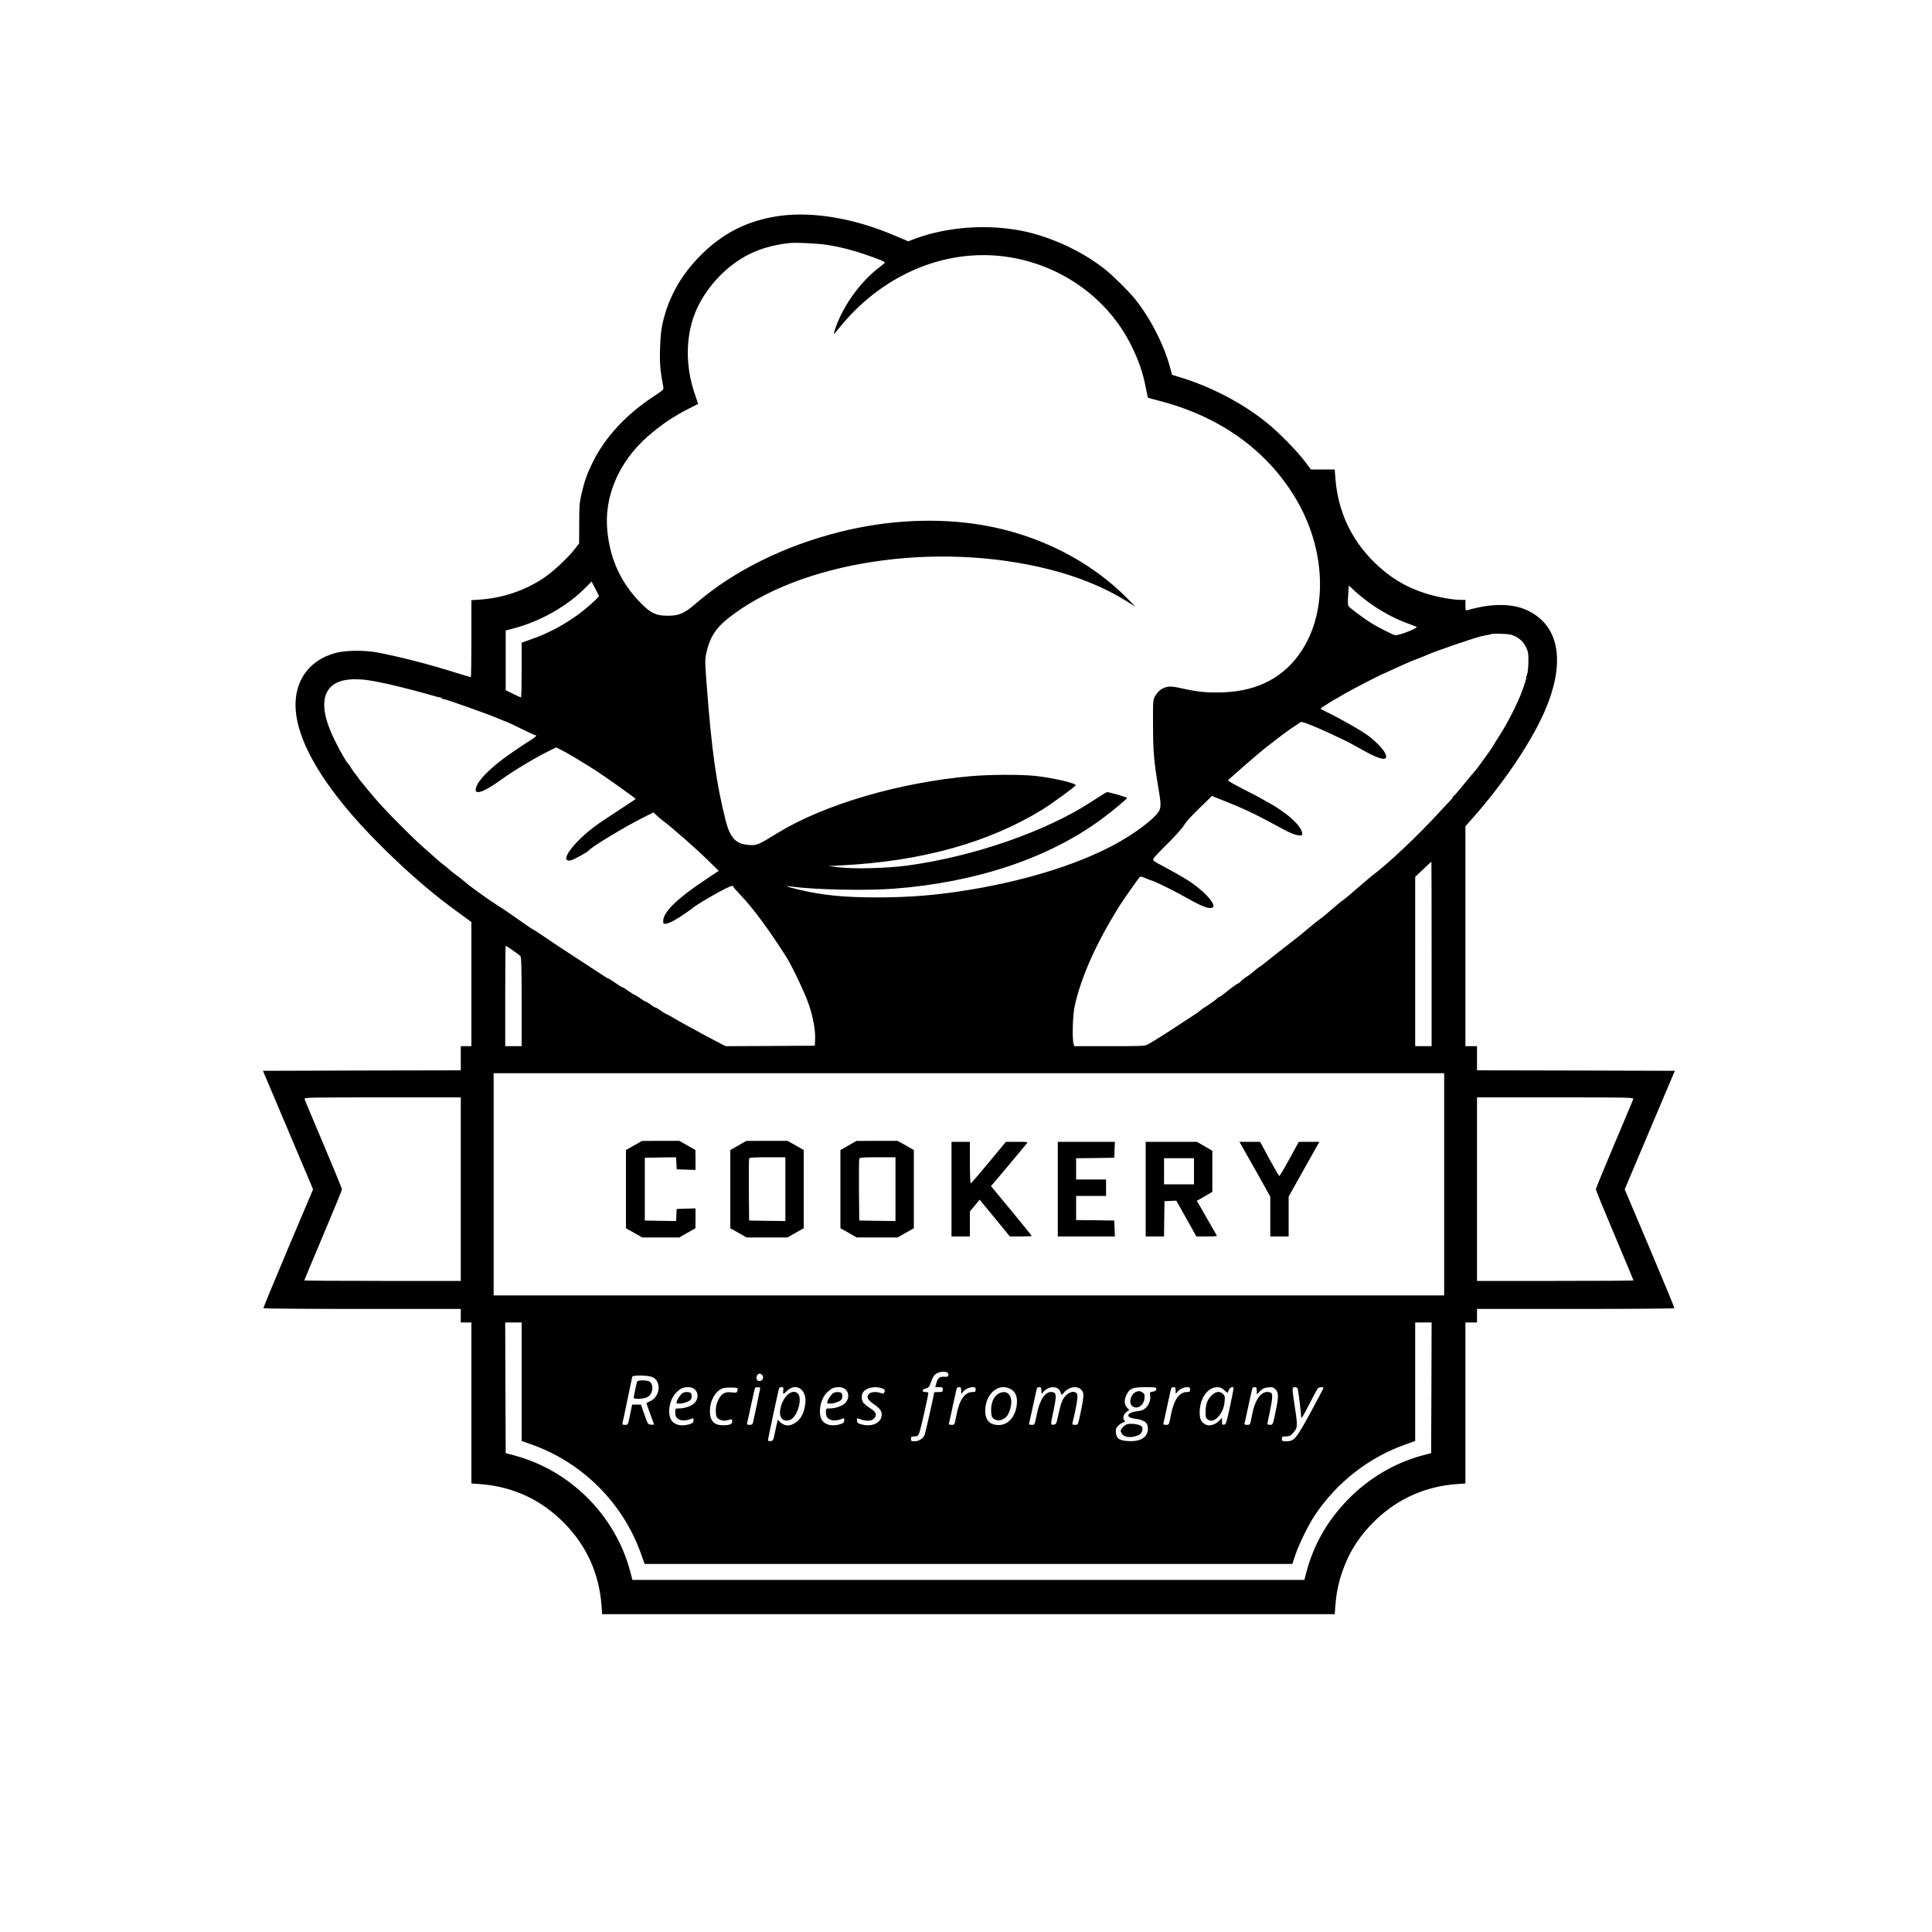 <?xml version="1.0" standalone="no"?>
<!DOCTYPE svg PUBLIC "-//W3C//DTD SVG 20010904//EN"
 "http://www.w3.org/TR/2001/REC-SVG-20010904/DTD/svg10.dtd">
<svg version="1.0" xmlns="http://www.w3.org/2000/svg"
 width="2000pt" height="2000pt" viewBox="0 0 2000 2000"
 preserveAspectRatio="xMidYMid meet">
<g transform="translate(0,2000) scale(0.1,-0.1)"
fill="#000000" stroke="none">
<path d="M8070 17765 c-339 -47 -608 -186 -849 -441 -182 -193 -299 -407 -358
-654 -19 -82 -26 -143 -30 -275 -5 -162 1 -227 34 -405 4 -22 -7 -33 -104 -96
-286 -189 -499 -420 -627 -679 -60 -122 -85 -193 -118 -335 -19 -81 -22 -125
-22 -300 l-1 -205 -46 -60 c-71 -91 -224 -234 -320 -298 -197 -131 -422 -207
-661 -224 l-88 -6 0 -398 c0 -220 -3 -399 -6 -399 -4 0 -70 20 -148 44 -283
89 -569 163 -821 212 -127 24 -325 23 -426 -4 -215 -57 -357 -197 -404 -396
-92 -389 219 -958 880 -1613 274 -272 533 -495 798 -685 l127 -93 0 -642 0
-643 -55 0 -55 0 0 -125 0 -125 -1024 -2 -1024 -3 260 -614 259 -613 -259
-612 c-142 -336 -257 -614 -255 -618 2 -5 463 -8 1024 -8 l1019 0 0 -70 0 -70
55 0 55 0 0 -834 0 -833 88 -6 c342 -25 639 -163 879 -410 229 -236 356 -521
380 -849 l6 -88 3792 0 3792 0 7 91 c10 131 32 236 75 359 72 205 180 369 344
527 232 221 517 347 840 370 l87 6 0 833 0 834 60 0 60 0 0 70 0 70 1019 0
c561 0 1022 3 1024 8 2 4 -113 282 -255 618 l-259 612 259 613 260 614 -1024
3 -1024 2 0 125 0 125 -60 0 -60 0 0 1138 0 1138 96 109 c299 343 557 723 701
1030 246 529 190 932 -153 1095 -155 75 -374 76 -621 4 -22 -6 -23 -4 -23 50
l0 56 -46 0 c-91 0 -261 32 -379 71 -202 67 -353 159 -509 309 -246 237 -386
535 -412 879 l-7 91 -123 0 -123 0 -63 83 c-84 111 -271 302 -393 400 -251
203 -575 373 -901 472 l-81 25 -18 67 c-63 241 -210 527 -370 723 -68 83 -221
234 -305 301 -230 185 -563 339 -855 398 -369 74 -784 43 -1120 -83 l-63 -24
-127 54 c-426 183 -854 257 -1205 209z m492 -300 c125 -19 265 -54 408 -104
141 -49 190 -69 190 -79 0 -4 -22 -23 -48 -42 -214 -160 -405 -432 -477 -680
-8 -29 -12 -32 83 82 452 540 1115 803 1752 692 540 -93 1006 -435 1240 -909
79 -159 121 -282 150 -433 11 -58 22 -107 23 -109 2 -1 55 -16 117 -32 624
-161 1108 -506 1408 -1003 315 -522 343 -1161 68 -1582 -178 -274 -452 -420
-811 -433 -165 -6 -267 4 -435 42 -115 26 -152 24 -212 -13 -19 -12 -45 -40
-58 -64 -25 -43 -25 -44 -24 -308 1 -278 9 -374 60 -674 29 -173 26 -196 -40
-264 -65 -69 -210 -175 -349 -256 -378 -220 -937 -402 -1562 -506 -335 -56
-626 -80 -964 -80 -350 0 -564 22 -814 81 -71 17 -127 33 -125 35 2 1 35 -1
73 -6 231 -31 764 -41 1036 -20 859 66 1607 317 2157 724 103 76 254 201 260
216 2 6 -183 60 -208 60 -6 0 -72 -41 -147 -90 -472 -313 -1234 -578 -1926
-671 -206 -27 -536 -36 -692 -18 l-120 13 140 8 c833 43 1525 237 2085 583 92
58 323 226 335 245 13 21 -245 81 -429 99 -155 15 -462 13 -659 -4 -738 -65
-1517 -294 -1992 -585 -213 -130 -219 -133 -304 -127 -135 10 -194 74 -240
257 -97 385 -146 736 -197 1421 -17 222 -17 241 -1 314 32 148 93 248 213 345
739 596 2159 815 3339 515 298 -75 575 -189 790 -324 l100 -62 -80 81 c-386
394 -924 666 -1509 765 -463 78 -976 53 -1471 -71 -581 -146 -1106 -407 -1497
-746 -114 -98 -168 -122 -283 -122 -120 -1 -177 25 -277 126 -208 212 -317
444 -350 742 -39 358 114 721 414 985 140 123 272 213 437 295 l88 45 -38 113
c-100 298 -91 618 25 872 108 235 311 448 535 561 124 62 254 99 421 119 62 7
292 -3 392 -19z m-2362 -3636 c0 -12 -124 -123 -200 -180 -157 -116 -327 -207
-507 -269 l-93 -33 0 -283 c0 -156 -3 -284 -7 -284 -5 1 -42 18 -83 38 l-75
37 0 309 0 309 87 23 c281 75 560 235 752 433 l50 51 38 -73 c21 -39 38 -75
38 -78z m7976 -70 c117 -84 245 -154 364 -200 58 -22 113 -43 123 -47 28 -11
-193 -97 -224 -87 -38 12 -177 84 -249 128 -74 47 -209 147 -228 170 -10 11
-11 40 -6 116 l7 100 67 -62 c37 -34 103 -87 146 -118z m1464 -329 c69 -19
123 -63 154 -123 26 -52 28 -66 28 -155 -1 -54 -6 -112 -12 -128 -6 -16 -11
-30 -10 -32 4 -7 -17 -77 -47 -156 -48 -127 -149 -324 -226 -444 -37 -56 -67
-105 -67 -108 0 -3 -39 -60 -86 -125 -77 -107 -97 -134 -147 -189 -7 -8 -49
-59 -92 -112 -43 -54 -82 -98 -87 -98 -4 0 -8 -5 -8 -11 0 -6 -15 -25 -32 -42
-18 -18 -73 -77 -123 -131 -191 -210 -509 -511 -649 -616 -28 -20 -109 -89
-181 -151 -71 -63 -143 -123 -159 -133 -16 -10 -66 -51 -110 -90 -45 -40 -97
-83 -116 -96 -19 -13 -70 -53 -112 -89 -75 -64 -114 -95 -238 -191 -65 -50
-139 -108 -218 -172 -29 -23 -60 -46 -70 -51 -9 -6 -33 -24 -52 -42 -19 -17
-51 -41 -70 -53 -20 -11 -46 -32 -59 -46 -14 -14 -28 -26 -33 -26 -9 0 -89
-59 -149 -109 -20 -17 -41 -31 -46 -31 -6 0 -17 -7 -24 -16 -12 -14 -89 -69
-141 -100 -10 -6 -27 -19 -38 -29 -11 -10 -29 -23 -39 -29 -10 -6 -57 -37
-105 -68 -164 -110 -310 -202 -394 -250 -30 -17 -61 -18 -397 -18 l-365 0 -7
28 c-15 52 -8 293 11 382 65 302 225 661 470 1050 38 60 188 274 206 293 4 5
30 -1 56 -13 27 -12 57 -23 66 -25 31 -7 242 -111 361 -179 134 -76 204 -106
247 -106 101 0 -56 181 -265 307 -55 33 -153 88 -217 122 -112 59 -117 64
-107 84 7 12 71 81 144 152 73 72 148 155 167 185 34 53 69 92 223 241 l72 70
34 -15 c19 -8 76 -31 128 -51 131 -52 268 -115 386 -178 55 -30 143 -77 196
-105 56 -31 115 -55 143 -58 44 -6 46 -6 46 17 0 73 -158 218 -355 324 -38 21
-74 41 -80 45 -5 4 -83 45 -173 90 -89 46 -161 87 -160 91 4 10 334 297 393
341 28 21 82 63 120 93 66 52 157 117 196 140 9 6 24 17 33 24 13 11 26 9 83
-12 98 -36 364 -158 458 -210 44 -24 115 -63 158 -87 86 -46 159 -72 182 -64
48 19 -27 125 -160 230 -66 52 -284 177 -447 256 -32 16 -58 30 -58 32 0 4 35
27 125 83 11 7 27 15 35 19 8 4 35 20 60 35 90 55 427 229 450 233 3 1 25 11
50 23 41 19 119 55 195 88 17 7 60 25 98 39 37 14 82 32 101 41 56 27 440 159
536 185 19 5 53 12 75 16 22 3 42 8 44 10 9 8 167 4 201 -6z m-11833 -471 c26
-4 62 -10 78 -13 17 -3 41 -8 55 -11 52 -10 69 -14 215 -49 83 -20 197 -51
255 -67 58 -17 112 -32 120 -34 8 -2 16 -4 18 -4 1 -1 4 0 5 2 2 1 11 -4 20
-12 10 -7 17 -11 17 -8 0 9 488 -164 585 -208 28 -12 60 -25 73 -29 12 -4 80
-36 152 -72 71 -35 134 -64 140 -64 20 0 9 -16 -23 -36 -18 -10 -109 -71 -202
-134 -187 -126 -332 -259 -374 -342 -60 -119 38 -100 239 45 135 98 349 227
503 303 l75 37 43 -22 c71 -35 155 -85 361 -214 82 -52 418 -290 418 -297 0
-3 -60 -43 -133 -90 -72 -47 -184 -121 -247 -164 -244 -169 -425 -404 -295
-383 32 5 182 88 195 107 21 31 356 234 540 327 l124 63 36 -33 c19 -19 53
-47 75 -63 73 -53 329 -277 448 -394 l117 -115 -157 -105 c-271 -180 -414
-321 -417 -408 -1 -35 0 -37 29 -34 35 4 113 46 205 111 36 25 67 48 70 51 16
17 165 108 269 164 115 62 151 76 151 59 0 -5 28 -38 63 -74 64 -68 76 -82
138 -159 105 -130 222 -297 348 -495 60 -93 200 -390 235 -497 44 -131 68
-265 64 -355 l-3 -68 -461 -3 -462 -2 -93 48 c-83 43 -130 69 -279 150 -19 11
-53 29 -75 41 -22 12 -62 36 -90 52 -27 16 -63 36 -80 43 -16 8 -45 26 -64 40
-19 14 -40 26 -45 26 -6 0 -29 14 -50 30 -22 17 -44 30 -49 30 -5 0 -32 16
-58 35 -27 19 -53 35 -57 35 -5 0 -34 18 -65 40 -30 22 -59 40 -64 40 -5 0
-38 20 -73 45 -35 25 -68 45 -72 45 -5 0 -41 22 -81 49 -39 26 -110 73 -157
103 -233 151 -314 204 -421 278 -64 44 -120 80 -123 80 -4 0 -72 46 -152 103
-79 56 -179 124 -222 150 -96 61 -275 190 -322 232 -19 17 -62 51 -95 75 -33
24 -64 49 -70 55 -5 6 -30 27 -54 46 -25 18 -55 43 -67 54 -12 11 -40 36 -62
55 -141 123 -190 170 -316 296 -150 149 -246 253 -345 374 -82 99 -83 100
-111 140 -13 19 -27 37 -31 40 -3 3 -19 25 -34 50 -15 25 -31 47 -35 50 -15
11 -83 131 -139 245 -195 394 -114 626 216 623 45 0 104 -4 130 -9z m11013
-2834 l0 -955 -85 0 -85 0 0 876 0 877 83 78 c45 43 83 78 85 79 1 0 2 -430 2
-955z m-9513 38 c37 -25 74 -53 81 -62 9 -11 12 -121 12 -473 l0 -458 -85 0
-85 0 0 520 c0 286 2 520 5 520 2 0 35 -21 72 -47z m9643 -2423 l0 -1150 -70
0 c-38 0 -2223 0 -4855 0 -2632 0 -4814 0 -4850 0 l-65 0 0 1150 0 1150 4920
0 4920 0 0 -1150z m-10180 -50 l0 -950 -810 0 c-445 0 -810 2 -810 5 0 3 88
213 195 467 107 253 195 467 195 476 0 8 -86 218 -191 466 -105 248 -194 459
-196 469 -5 16 38 17 806 17 l811 0 0 -950z m12137 933 c-2 -10 -91 -221 -196
-469 -105 -248 -191 -458 -191 -466 0 -9 88 -223 195 -476 107 -254 195 -464
195 -467 0 -3 -364 -5 -810 -5 l-810 0 0 950 0 950 811 0 c768 0 811 -1 806
-17z m-11507 -2927 l0 -613 93 -33 c534 -185 962 -613 1147 -1147 l33 -93
3352 0 3353 0 33 98 c39 113 134 307 201 407 228 342 563 602 946 735 l92 33
0 613 0 614 85 0 85 0 -2 -677 -3 -676 -88 -23 c-292 -78 -564 -240 -780 -464
-208 -216 -347 -460 -421 -737 l-23 -88 -3478 0 -3478 0 -23 87 c-155 582
-620 1047 -1202 1202 l-87 23 -3 676 -2 677 85 0 85 0 0 -614z m4408 95 c8 -5
12 -17 10 -27 -3 -15 -11 -18 -43 -16 -48 4 -68 -13 -83 -70 l-10 -38 39 0
c35 0 39 -3 39 -25 0 -23 -4 -25 -45 -25 -25 0 -45 -2 -45 -5 0 -20 -92 -430
-100 -444 -19 -36 -61 -61 -101 -61 -35 0 -39 3 -39 25 0 22 4 25 35 25 30 0
38 5 50 33 13 27 95 390 95 418 0 5 -13 9 -30 9 -40 0 -39 24 1 36 35 10 39
16 64 87 12 33 27 55 49 68 32 20 91 25 114 10z m-1920 -23 c28 -28 1 -75 -38
-63 -33 11 -21 75 15 75 6 0 16 -5 23 -12z m-1133 -24 c92 -43 81 -195 -17
-245 -24 -12 -44 -22 -46 -24 -1 -1 16 -50 38 -109 22 -58 40 -109 40 -112 0
-3 -14 -4 -32 -2 -31 3 -33 6 -67 105 l-36 103 -45 0 -46 0 -18 -87 c-25 -126
-23 -123 -57 -123 -24 0 -29 4 -25 18 2 9 26 118 51 242 26 124 48 231 50 238
7 19 168 16 210 -4z m439 -129 c36 -33 36 -91 0 -134 -28 -34 -102 -61 -166
-61 -37 0 -38 -1 -38 -36 0 -48 14 -70 52 -83 31 -10 75 -5 121 14 13 6 17 2
17 -18 0 -18 -8 -27 -27 -35 -79 -29 -152 -21 -193 23 -59 63 -34 232 47 306
42 39 63 48 114 49 35 0 52 -6 73 -25z m441 13 c2 -2 2 -14 -2 -26 -5 -20 -10
-21 -57 -16 -72 9 -107 -11 -140 -78 -18 -36 -26 -68 -26 -104 0 -67 6 -81 42
-100 27 -14 53 -14 111 2 13 4 17 -1 17 -20 0 -30 -28 -41 -102 -40 -88 1
-130 49 -129 149 1 103 51 197 126 231 27 13 148 14 160 2z m235 4 c0 -6 -62
-304 -75 -359 -4 -18 -12 -23 -36 -23 -24 0 -29 4 -25 18 3 9 21 93 41 186 20
93 38 173 41 178 6 10 54 11 54 0z m238 -27 c-5 -40 1 -43 28 -14 94 104 217
34 201 -115 -11 -109 -52 -180 -124 -216 -51 -26 -95 -20 -135 17 l-27 26 -5
-24 c-4 -13 -14 -62 -24 -109 -16 -80 -19 -85 -44 -88 -16 -2 -28 1 -28 7 0
18 110 532 116 542 3 5 14 9 26 9 17 0 20 -5 16 -35z m646 10 c36 -33 36 -91
0 -134 -28 -34 -102 -61 -166 -61 -37 0 -38 -1 -38 -36 0 -48 14 -70 52 -83
31 -10 75 -5 121 14 13 6 17 2 17 -18 0 -18 -8 -27 -27 -35 -79 -29 -152 -21
-193 23 -59 63 -34 232 47 306 42 39 63 48 114 49 35 0 52 -6 73 -25z m375 14
c31 -11 37 -23 23 -47 -7 -10 -15 -10 -36 -2 -44 16 -101 12 -120 -9 -30 -33
-16 -61 49 -106 71 -48 92 -83 79 -134 -17 -67 -105 -102 -199 -78 -44 11 -50
15 -53 41 -3 24 -1 28 15 21 80 -33 143 -29 169 10 23 35 10 61 -51 99 -29 19
-60 45 -69 57 -18 27 -21 71 -5 100 27 51 122 74 198 48z m821 -26 c0 -37 0
-37 16 -15 20 29 66 52 104 52 25 0 30 -4 30 -25 0 -22 -5 -25 -32 -25 -78 0
-133 -76 -163 -220 -25 -127 -22 -120 -56 -120 -24 0 -29 4 -25 18 3 9 21 93
41 186 20 93 38 173 41 178 3 4 14 8 25 8 15 0 19 -7 19 -37z m509 19 c53 -28
73 -74 68 -150 -10 -131 -86 -223 -186 -224 -95 0 -142 49 -142 148 0 174 137
292 260 226z m321 -19 c1 -35 2 -37 15 -19 25 33 68 56 105 56 42 -1 65 -17
80 -56 11 -27 12 -28 25 -11 66 90 190 89 210 -1 3 -17 -5 -79 -19 -149 -38
-183 -34 -173 -68 -173 -26 0 -29 3 -25 23 39 154 58 272 48 293 -17 38 -71
33 -115 -10 -39 -39 -51 -71 -81 -206 -19 -90 -22 -95 -48 -98 -33 -4 -33 -7
-2 141 36 170 33 197 -26 197 -62 0 -115 -82 -144 -222 -26 -125 -22 -118 -56
-118 -24 0 -29 4 -25 18 3 9 21 93 41 186 20 93 38 173 41 178 3 4 14 8 25 8
15 0 19 -7 19 -37z m1190 17 c0 -14 -9 -21 -35 -26 -34 -6 -35 -8 -29 -40 8
-43 -10 -94 -45 -128 -23 -22 -43 -30 -90 -35 -105 -13 -125 -63 -29 -76 105
-14 141 -41 141 -105 0 -87 -75 -135 -199 -128 -95 4 -128 26 -132 88 -3 35 1
48 23 70 15 16 39 31 53 35 19 5 22 9 13 18 -22 22 -13 65 19 89 l30 22 -20
21 c-31 33 -35 76 -12 129 32 72 64 86 200 86 104 0 112 -1 112 -20z m200 -17
c0 -37 0 -37 16 -15 20 29 66 52 104 52 25 0 30 -4 30 -25 0 -22 -5 -25 -32
-25 -78 0 -133 -76 -163 -220 -25 -127 -22 -120 -56 -120 -24 0 -29 4 -25 18
3 9 21 93 41 186 20 93 38 173 41 178 3 4 14 8 25 8 15 0 19 -7 19 -37z m503
7 l35 -30 12 30 c12 30 50 43 50 18 0 -7 -17 -94 -38 -193 -35 -163 -41 -180
-60 -183 -19 -3 -22 1 -22 33 l0 37 -31 -31 c-39 -40 -99 -57 -136 -39 -48 23
-65 58 -64 130 1 143 82 257 183 258 27 0 46 -8 71 -30z m337 -7 l0 -37 34 33
c28 27 45 35 85 39 43 4 53 1 75 -21 34 -34 34 -75 -1 -239 -26 -127 -27 -128
-55 -128 -15 0 -28 4 -28 9 0 5 11 61 25 125 29 136 32 191 9 200 -82 32 -156
-52 -189 -214 -25 -127 -22 -120 -56 -120 -24 0 -29 4 -25 18 3 9 21 93 41
186 20 93 38 173 41 178 3 4 14 8 25 8 15 0 19 -7 19 -37z m425 15 c8 -37 35
-256 35 -288 0 -22 21 11 80 127 44 86 85 162 91 170 12 14 59 18 59 5 0 -5
-58 -116 -130 -248 -150 -276 -173 -304 -250 -304 -47 0 -50 2 -50 25 0 23 4
25 41 25 33 0 47 6 69 30 54 57 55 72 26 262 -33 217 -33 218 -1 218 17 0 26
-7 30 -22z"/>
<path d="M6563 8142 l-83 -47 0 -405 0 -405 84 -47 84 -48 192 0 192 0 84 48
83 47 1 103 0 103 -97 -3 -98 -3 -3 -63 -3 -62 -162 2 -162 3 0 325 0 325 162
3 162 2 3 -62 3 -63 98 -3 97 -3 0 103 -1 103 -83 48 -84 47 -193 0 -194 -1
-82 -47z"/>
<path d="M7643 8142 l-83 -47 0 -405 0 -405 84 -47 84 -48 212 0 212 0 84 48
84 47 0 405 0 405 -84 48 -84 47 -213 0 -214 -1 -82 -47z m487 -452 l0 -330
-187 2 -188 3 -3 315 c-1 173 0 320 3 327 3 10 50 13 190 13 l185 0 0 -330z"/>
<path d="M8783 8142 l-83 -47 0 -405 0 -405 84 -47 84 -48 212 0 212 0 84 48
84 47 0 405 0 405 -84 48 -84 47 -213 0 -214 -1 -82 -47z m487 -452 l0 -330
-187 2 -188 3 -3 315 c-1 173 0 320 3 327 3 10 50 13 190 13 l185 0 0 -330z"/>
<path d="M9850 7690 l0 -490 95 0 95 0 0 129 0 130 51 61 50 61 81 -98 c44
-54 114 -140 156 -190 l76 -93 113 0 c62 0 113 3 113 6 0 3 -95 120 -211 261
l-211 255 20 21 c22 25 330 393 351 420 13 16 7 17 -101 17 l-115 0 -178 -215
c-98 -118 -181 -215 -186 -215 -5 0 -9 97 -9 215 l0 215 -95 0 -95 0 0 -490z"/>
<path d="M10950 7690 l0 -490 295 0 296 0 -3 83 -3 82 -197 3 -198 2 0 125 0
125 155 0 155 0 0 85 0 85 -155 0 -155 0 0 110 0 110 198 2 197 3 3 83 3 82
-296 0 -295 0 0 -490z"/>
<path d="M11860 7690 l0 -490 95 0 95 0 2 183 3 182 61 3 61 3 104 -185 104
-186 108 0 c60 0 106 3 104 8 -2 4 -41 72 -87 152 -45 80 -91 159 -102 177
l-19 32 81 46 80 47 0 213 0 212 -80 47 -80 46 -265 0 -265 0 0 -490z m500
185 l0 -135 -155 0 -155 0 0 135 0 135 155 0 155 0 0 -135z"/>
<path d="M12843 8158 c8 -13 80 -141 161 -284 l146 -262 0 -206 0 -206 95 0
95 0 0 207 0 206 159 284 159 283 -106 0 -107 0 -97 -178 c-53 -97 -100 -176
-105 -176 -4 1 -51 81 -103 177 l-95 177 -108 0 -107 0 13 -22z"/>
<path d="M6595 5698 c-7 -22 -35 -156 -35 -167 0 -20 112 -13 147 9 55 33 63
133 13 160 -27 15 -120 13 -125 -2z"/>
<path d="M7068 5580 c-21 -13 -53 -57 -62 -87 -7 -21 -4 -23 29 -23 39 0 105
24 117 43 13 21 9 65 -8 71 -23 9 -57 7 -76 -4z"/>
<path d="M8149 5558 c-38 -39 -65 -96 -73 -158 -12 -82 37 -126 107 -97 67 29
122 202 83 262 -25 38 -75 35 -117 -7z"/>
<path d="M8628 5580 c-21 -13 -53 -57 -62 -87 -7 -21 -4 -23 29 -23 39 0 105
24 117 43 13 21 9 65 -8 71 -23 9 -57 7 -76 -4z"/>
<path d="M10332 5570 c-44 -27 -72 -89 -72 -163 0 -71 10 -92 51 -106 23 -8
38 -7 62 3 42 18 62 41 81 99 46 137 -21 228 -122 167z"/>
<path d="M11749 5585 c-46 -25 -64 -108 -31 -138 48 -43 121 -1 129 74 5 40 2
48 -18 63 -28 19 -46 20 -80 1z"/>
<path d="M11661 5254 c-16 -7 -37 -25 -47 -39 -16 -24 -16 -30 -3 -53 23 -42
94 -51 170 -21 49 19 63 87 21 104 -43 17 -112 21 -141 9z"/>
<path d="M12540 5552 c-43 -43 -60 -92 -60 -174 0 -50 3 -60 25 -74 31 -20 63
-13 99 23 42 41 68 100 73 164 5 48 3 59 -16 78 -34 34 -77 28 -121 -17z"/>
</g>
</svg>
